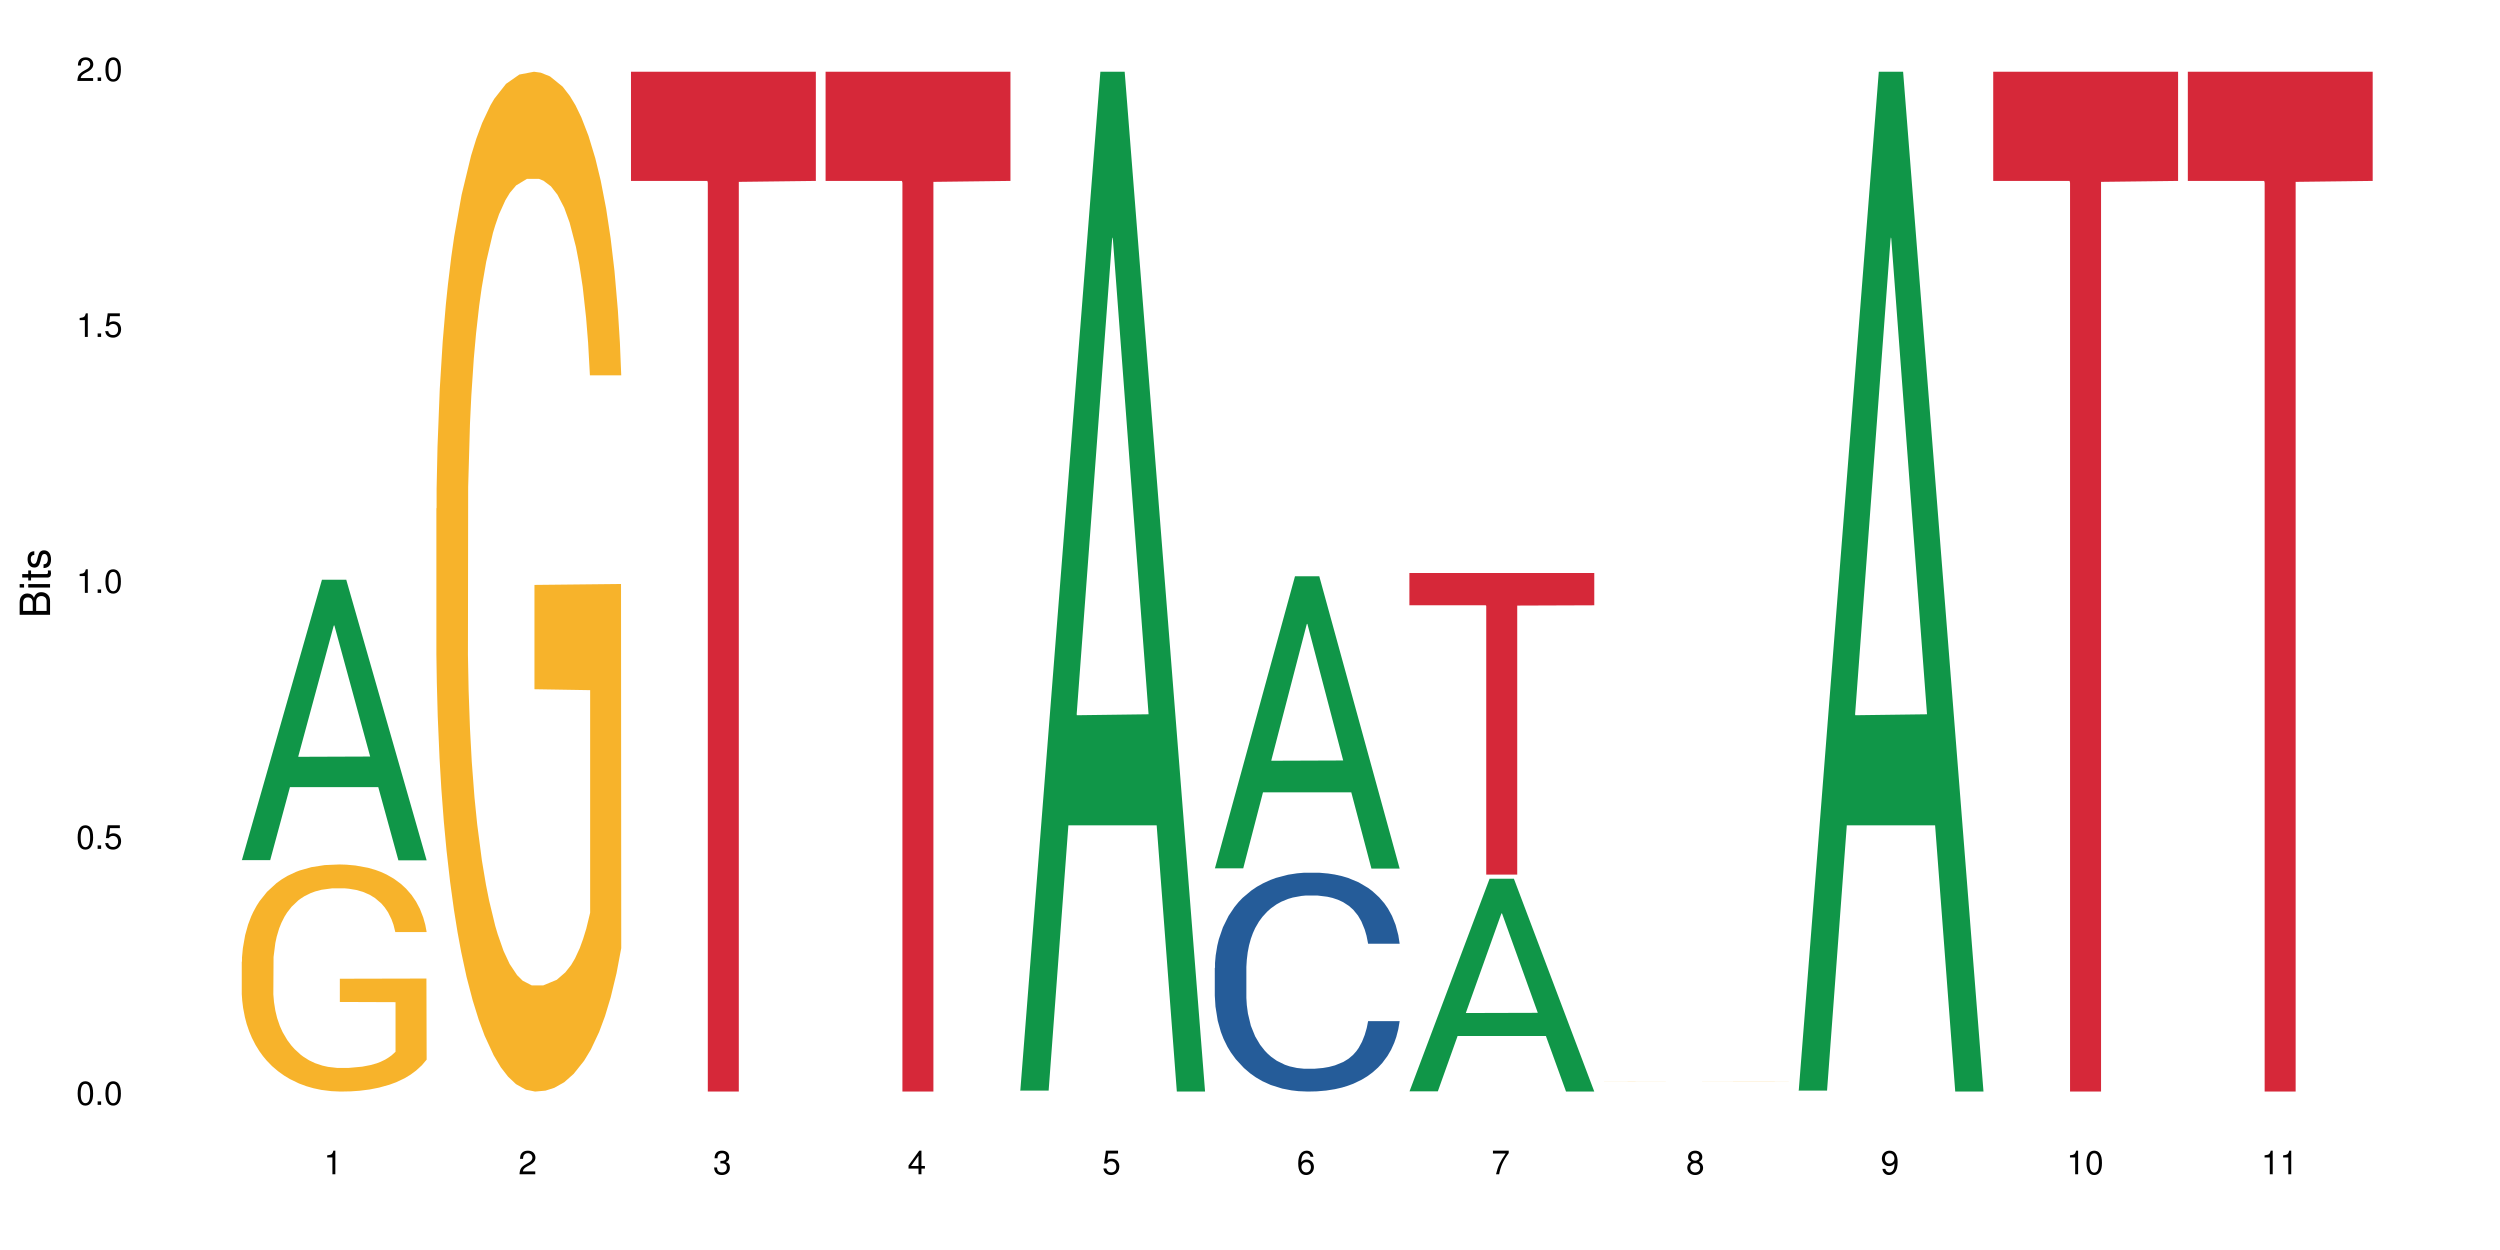 <?xml version="1.0" encoding="UTF-8"?>
<svg xmlns="http://www.w3.org/2000/svg" xmlns:xlink="http://www.w3.org/1999/xlink" width="720pt" height="360pt" viewBox="0 0 720 360" version="1.1">
<defs>
<g>
<symbol overflow="visible" id="glyph0-0">
<path style="stroke:none;" d=""/>
</symbol>
<symbol overflow="visible" id="glyph0-1">
<path style="stroke:none;" d="M 2.641 -6.797 C 2 -6.797 1.422 -6.531 1.078 -6.047 C 0.641 -5.453 0.406 -4.547 0.406 -3.297 C 0.406 -1 1.188 0.219 2.641 0.219 C 4.078 0.219 4.859 -1 4.859 -3.234 C 4.859 -4.562 4.656 -5.438 4.203 -6.047 C 3.844 -6.531 3.281 -6.797 2.641 -6.797 Z M 2.641 -6.047 C 3.547 -6.047 4 -5.125 4 -3.312 C 4 -1.375 3.562 -0.484 2.625 -0.484 C 1.734 -0.484 1.281 -1.422 1.281 -3.281 C 1.281 -5.141 1.734 -6.047 2.641 -6.047 Z M 2.641 -6.047 "/>
</symbol>
<symbol overflow="visible" id="glyph0-2">
<path style="stroke:none;" d="M 1.828 -1 L 0.828 -1 L 0.828 0 L 1.828 0 Z M 1.828 -1 "/>
</symbol>
<symbol overflow="visible" id="glyph0-3">
<path style="stroke:none;" d="M 4.562 -6.797 L 1.062 -6.797 L 0.547 -3.094 L 1.328 -3.094 C 1.719 -3.562 2.047 -3.734 2.578 -3.734 C 3.484 -3.734 4.062 -3.109 4.062 -2.094 C 4.062 -1.125 3.484 -0.531 2.578 -0.531 C 1.828 -0.531 1.375 -0.906 1.188 -1.672 L 0.328 -1.672 C 0.453 -1.109 0.547 -0.844 0.75 -0.594 C 1.125 -0.078 1.828 0.219 2.594 0.219 C 3.969 0.219 4.922 -0.781 4.922 -2.219 C 4.922 -3.562 4.031 -4.484 2.719 -4.484 C 2.25 -4.484 1.859 -4.359 1.469 -4.062 L 1.734 -5.969 L 4.562 -5.969 Z M 4.562 -6.797 "/>
</symbol>
<symbol overflow="visible" id="glyph0-4">
<path style="stroke:none;" d="M 2.484 -4.844 L 2.484 0 L 3.328 0 L 3.328 -6.797 L 2.766 -6.797 C 2.469 -5.75 2.281 -5.609 0.984 -5.453 L 0.984 -4.844 Z M 2.484 -4.844 "/>
</symbol>
<symbol overflow="visible" id="glyph0-5">
<path style="stroke:none;" d="M 4.859 -0.828 L 1.281 -0.828 C 1.359 -1.391 1.672 -1.75 2.5 -2.234 L 3.469 -2.75 C 4.406 -3.266 4.906 -3.969 4.906 -4.812 C 4.906 -5.375 4.672 -5.906 4.266 -6.266 C 3.859 -6.625 3.375 -6.797 2.719 -6.797 C 1.859 -6.797 1.219 -6.5 0.844 -5.922 C 0.609 -5.562 0.5 -5.125 0.484 -4.438 L 1.328 -4.438 C 1.359 -4.906 1.406 -5.188 1.531 -5.406 C 1.75 -5.812 2.188 -6.062 2.703 -6.062 C 3.469 -6.062 4.031 -5.516 4.031 -4.781 C 4.031 -4.25 3.719 -3.797 3.125 -3.438 L 2.234 -2.938 C 0.812 -2.141 0.406 -1.5 0.328 0 L 4.859 0 Z M 4.859 -0.828 "/>
</symbol>
<symbol overflow="visible" id="glyph0-6">
<path style="stroke:none;" d="M 2.125 -3.125 L 2.578 -3.125 C 3.516 -3.125 3.984 -2.703 3.984 -1.891 C 3.984 -1.031 3.469 -0.531 2.578 -0.531 C 1.656 -0.531 1.203 -0.984 1.156 -1.969 L 0.312 -1.969 C 0.344 -1.422 0.438 -1.078 0.609 -0.766 C 0.953 -0.109 1.625 0.219 2.547 0.219 C 3.953 0.219 4.859 -0.609 4.859 -1.906 C 4.859 -2.766 4.516 -3.25 3.703 -3.516 C 4.344 -3.766 4.656 -4.25 4.656 -4.938 C 4.656 -6.109 3.875 -6.797 2.578 -6.797 C 1.203 -6.797 0.484 -6.047 0.453 -4.609 L 1.297 -4.609 C 1.312 -5.016 1.344 -5.25 1.453 -5.453 C 1.641 -5.828 2.062 -6.062 2.594 -6.062 C 3.344 -6.062 3.797 -5.625 3.797 -4.906 C 3.797 -4.422 3.609 -4.141 3.25 -3.984 C 3.016 -3.891 2.719 -3.844 2.125 -3.844 Z M 2.125 -3.125 "/>
</symbol>
<symbol overflow="visible" id="glyph0-7">
<path style="stroke:none;" d="M 3.141 -1.625 L 3.141 0 L 3.984 0 L 3.984 -1.625 L 4.984 -1.625 L 4.984 -2.391 L 3.984 -2.391 L 3.984 -6.797 L 3.359 -6.797 L 0.266 -2.516 L 0.266 -1.625 Z M 3.141 -2.391 L 1 -2.391 L 3.141 -5.359 Z M 3.141 -2.391 "/>
</symbol>
<symbol overflow="visible" id="glyph0-8">
<path style="stroke:none;" d="M 4.781 -5.031 C 4.609 -6.141 3.891 -6.797 2.844 -6.797 C 2.094 -6.797 1.422 -6.438 1.031 -5.828 C 0.609 -5.172 0.406 -4.344 0.406 -3.094 C 0.406 -1.953 0.578 -1.234 0.984 -0.625 C 1.359 -0.078 1.953 0.219 2.703 0.219 C 3.984 0.219 4.922 -0.734 4.922 -2.078 C 4.922 -3.344 4.062 -4.234 2.844 -4.234 C 2.172 -4.234 1.641 -3.969 1.281 -3.469 C 1.281 -5.125 1.828 -6.047 2.797 -6.047 C 3.391 -6.047 3.797 -5.672 3.938 -5.031 Z M 2.734 -3.484 C 3.547 -3.484 4.062 -2.922 4.062 -2 C 4.062 -1.156 3.484 -0.531 2.703 -0.531 C 1.922 -0.531 1.328 -1.188 1.328 -2.047 C 1.328 -2.891 1.906 -3.484 2.734 -3.484 Z M 2.734 -3.484 "/>
</symbol>
<symbol overflow="visible" id="glyph0-9">
<path style="stroke:none;" d="M 4.984 -6.797 L 0.438 -6.797 L 0.438 -5.969 L 4.109 -5.969 C 2.5 -3.656 1.828 -2.234 1.328 0 L 2.219 0 C 2.594 -2.172 3.453 -4.047 4.984 -6.094 Z M 4.984 -6.797 "/>
</symbol>
<symbol overflow="visible" id="glyph0-10">
<path style="stroke:none;" d="M 3.75 -3.578 C 4.453 -4 4.688 -4.344 4.688 -4.984 C 4.688 -6.047 3.844 -6.797 2.641 -6.797 C 1.438 -6.797 0.594 -6.047 0.594 -4.984 C 0.594 -4.359 0.828 -4.016 1.516 -3.578 C 0.734 -3.203 0.359 -2.641 0.359 -1.891 C 0.359 -0.641 1.297 0.219 2.641 0.219 C 3.984 0.219 4.922 -0.641 4.922 -1.875 C 4.922 -2.641 4.531 -3.203 3.75 -3.578 Z M 2.641 -6.047 C 3.359 -6.047 3.812 -5.625 3.812 -4.969 C 3.812 -4.344 3.344 -3.922 2.641 -3.922 C 1.922 -3.922 1.453 -4.344 1.453 -4.984 C 1.453 -5.625 1.922 -6.047 2.641 -6.047 Z M 2.641 -3.203 C 3.484 -3.203 4.062 -2.672 4.062 -1.875 C 4.062 -1.062 3.484 -0.531 2.625 -0.531 C 1.797 -0.531 1.219 -1.078 1.219 -1.875 C 1.219 -2.672 1.797 -3.203 2.641 -3.203 Z M 2.641 -3.203 "/>
</symbol>
<symbol overflow="visible" id="glyph0-11">
<path style="stroke:none;" d="M 0.516 -1.547 C 0.672 -0.438 1.406 0.219 2.438 0.219 C 3.188 0.219 3.859 -0.141 4.266 -0.75 C 4.688 -1.406 4.891 -2.25 4.891 -3.484 C 4.891 -4.625 4.703 -5.359 4.312 -5.953 C 3.938 -6.5 3.344 -6.797 2.594 -6.797 C 1.297 -6.797 0.359 -5.844 0.359 -4.516 C 0.359 -3.25 1.234 -2.344 2.453 -2.344 C 3.094 -2.344 3.562 -2.578 4.016 -3.109 C 4 -1.453 3.469 -0.531 2.5 -0.531 C 1.906 -0.531 1.484 -0.906 1.359 -1.547 Z M 2.578 -6.062 C 3.375 -6.062 3.969 -5.406 3.969 -4.531 C 3.969 -3.688 3.375 -3.094 2.547 -3.094 C 1.734 -3.094 1.234 -3.672 1.234 -4.578 C 1.234 -5.438 1.797 -6.062 2.578 -6.062 Z M 2.578 -6.062 "/>
</symbol>
<symbol overflow="visible" id="glyph1-0">
<path style="stroke:none;" d=""/>
</symbol>
<symbol overflow="visible" id="glyph1-1">
<path style="stroke:none;" d="M 0 -0.953 L 0 -4.891 C 0 -5.719 -0.234 -6.344 -0.734 -6.797 C -1.188 -7.234 -1.812 -7.469 -2.5 -7.469 C -3.547 -7.469 -4.188 -7 -4.625 -5.875 C -4.984 -6.672 -5.641 -7.094 -6.531 -7.094 C -7.156 -7.094 -7.734 -6.859 -8.141 -6.391 C -8.562 -5.938 -8.75 -5.344 -8.75 -4.5 L -8.75 -0.953 Z M -4.984 -2.062 L -7.766 -2.062 L -7.766 -4.219 C -7.766 -4.844 -7.688 -5.203 -7.453 -5.5 C -7.219 -5.812 -6.859 -5.969 -6.375 -5.969 C -5.906 -5.969 -5.531 -5.812 -5.297 -5.5 C -5.062 -5.203 -4.984 -4.844 -4.984 -4.219 Z M -0.984 -2.062 L -4 -2.062 L -4 -4.781 C -4 -5.328 -3.859 -5.688 -3.578 -5.953 C -3.297 -6.219 -2.922 -6.359 -2.484 -6.359 C -2.062 -6.359 -1.688 -6.219 -1.406 -5.953 C -1.109 -5.688 -0.984 -5.328 -0.984 -4.781 Z M -0.984 -2.062 "/>
</symbol>
<symbol overflow="visible" id="glyph1-2">
<path style="stroke:none;" d="M -6.281 -1.797 L -6.281 -0.797 L 0 -0.797 L 0 -1.797 Z M -8.75 -1.797 L -8.75 -0.797 L -7.484 -0.797 L -7.484 -1.797 Z M -8.75 -1.797 "/>
</symbol>
<symbol overflow="visible" id="glyph1-3">
<path style="stroke:none;" d="M -6.281 -3.047 L -6.281 -2.016 L -8.016 -2.016 L -8.016 -1.016 L -6.281 -1.016 L -6.281 -0.172 L -5.469 -0.172 L -5.469 -1.016 L -0.719 -1.016 C -0.078 -1.016 0.281 -1.453 0.281 -2.234 C 0.281 -2.469 0.25 -2.719 0.188 -3.047 L -0.641 -3.047 C -0.609 -2.922 -0.594 -2.766 -0.594 -2.562 C -0.594 -2.141 -0.719 -2.016 -1.156 -2.016 L -5.469 -2.016 L -5.469 -3.047 Z M -6.281 -3.047 "/>
</symbol>
<symbol overflow="visible" id="glyph1-4">
<path style="stroke:none;" d="M -4.531 -5.25 C -5.766 -5.25 -6.469 -4.422 -6.469 -2.969 C -6.469 -1.516 -5.719 -0.562 -4.547 -0.562 C -3.562 -0.562 -3.094 -1.062 -2.734 -2.562 L -2.516 -3.484 C -2.344 -4.188 -2.094 -4.469 -1.625 -4.469 C -1.047 -4.469 -0.641 -3.875 -0.641 -3 C -0.641 -2.453 -0.797 -2 -1.062 -1.75 C -1.25 -1.594 -1.422 -1.531 -1.875 -1.469 L -1.875 -0.406 C -0.422 -0.453 0.281 -1.266 0.281 -2.922 C 0.281 -4.5 -0.5 -5.516 -1.719 -5.516 C -2.656 -5.516 -3.172 -4.984 -3.469 -3.734 L -3.703 -2.766 C -3.891 -1.953 -4.156 -1.609 -4.594 -1.609 C -5.172 -1.609 -5.547 -2.125 -5.547 -2.938 C -5.547 -3.75 -5.203 -4.172 -4.531 -4.203 Z M -4.531 -5.25 "/>
</symbol>
</g>
</defs>
<g id="surface40364">
<rect x="0" y="0" width="720" height="360" style="fill:rgb(100%,100%,100%);fill-opacity:1;stroke:none;"/>
<path style=" stroke:none;fill-rule:nonzero;fill:rgb(6.275%,58.824%,28.235%);fill-opacity:1;" d="M 69.629 247.711 L 69.688 247.633 L 92.723 166.961 L 99.723 166.961 L 122.875 247.785 L 114.738 247.785 L 108.938 226.688 L 83.508 226.688 L 77.82 247.711 L 69.629 247.711 L 85.957 217.961 L 106.605 217.883 L 96.309 180.164 L 96.195 180.09 L 96.082 180.316 L 85.898 217.883 L 85.957 217.961 Z M 69.629 247.711 "/>
<path style=" stroke:none;fill-rule:nonzero;fill:rgb(96.863%,70.196%,16.863%);fill-opacity:1;" d="M 69.629 276.98 L 69.695 276.918 L 69.695 275.723 L 69.953 273.035 L 70.602 269.332 L 71.449 266.285 L 72.355 263.898 L 72.941 262.645 L 73.914 260.852 L 74.758 259.535 L 76.902 256.848 L 79.629 254.34 L 81.121 253.266 L 82.809 252.25 L 85.215 251.113 L 86.316 250.695 L 89.691 249.742 L 93.523 249.145 L 97.746 248.965 L 99.691 249.023 L 102.355 249.262 L 105.992 249.922 L 108.07 250.52 L 109.691 251.113 L 111.379 251.891 L 113.457 253.086 L 115.406 254.52 L 116.965 255.953 L 118.523 257.746 L 119.82 259.656 L 120.926 261.746 L 121.898 264.258 L 122.484 266.348 L 122.875 268.438 L 113.848 268.438 L 113.328 266.348 L 112.742 264.734 L 111.77 262.762 L 110.797 261.328 L 109.82 260.195 L 108.004 258.641 L 106.445 257.684 L 104.496 256.848 L 102.613 256.312 L 100.473 255.953 L 99.172 255.832 L 95.73 255.832 L 92.613 256.25 L 90.797 256.73 L 89.5 257.207 L 87.68 258.105 L 86.578 258.82 L 85.926 259.297 L 83.98 261.148 L 82.68 262.824 L 81.965 263.957 L 81.059 265.75 L 80.406 267.363 L 79.695 269.75 L 79.305 271.543 L 78.785 275.605 L 78.719 286.355 L 78.914 288.625 L 79.305 291.074 L 79.824 293.227 L 80.602 295.496 L 81.383 297.227 L 82.746 299.559 L 83.914 301.109 L 84.824 302.125 L 86.578 303.738 L 87.289 304.277 L 88.98 305.352 L 90.73 306.188 L 92.875 306.902 L 94.5 307.262 L 97.094 307.562 L 100.406 307.562 L 104.305 307.203 L 106.77 306.727 L 108.457 306.246 L 109.562 305.828 L 110.926 305.172 L 111.898 304.574 L 112.809 303.918 L 113.914 302.902 L 113.914 288.625 L 97.875 288.566 L 97.875 281.875 L 122.809 281.816 L 122.875 305.172 L 121.512 306.785 L 119.82 308.336 L 118.199 309.531 L 116.512 310.547 L 114.109 311.684 L 112.16 312.398 L 109.172 313.234 L 106.445 313.773 L 103.59 314.133 L 101.055 314.312 L 98.07 314.371 L 95.406 314.25 L 92.551 313.895 L 90.277 313.414 L 88.199 312.816 L 86.121 312.043 L 83.523 310.785 L 81.836 309.77 L 80.082 308.516 L 78.332 307.023 L 76.773 305.41 L 75.734 304.156 L 74.695 302.723 L 73.59 300.93 L 72.551 298.898 L 71.773 297.047 L 71.059 294.957 L 70.539 292.988 L 70.02 290.301 L 69.758 288.148 L 69.629 286.297 Z M 69.629 276.98 "/>
<path style=" stroke:none;fill-rule:nonzero;fill:rgb(96.863%,70.196%,16.863%);fill-opacity:1;" d="M 125.676 146.461 L 125.742 146.191 L 125.742 140.828 L 126 128.758 L 126.648 112.129 L 127.492 98.449 L 128.402 87.719 L 128.988 82.086 L 129.961 74.039 L 130.805 68.141 L 132.949 56.07 L 135.676 44.805 L 137.168 39.977 L 138.855 35.414 L 141.258 30.32 L 142.363 28.441 L 145.738 24.148 L 149.57 21.469 L 153.793 20.664 L 155.738 20.93 L 158.402 22.004 L 162.039 24.953 L 164.117 27.637 L 165.738 30.32 L 167.426 33.805 L 169.504 39.172 L 171.453 45.609 L 173.012 52.047 L 174.57 60.094 L 175.867 68.676 L 176.973 78.062 L 177.945 89.328 L 178.531 98.715 L 178.918 108.105 L 169.895 108.105 L 169.375 98.715 L 168.789 91.477 L 167.816 82.625 L 166.844 76.188 L 165.867 71.09 L 164.051 64.117 L 162.492 59.824 L 160.543 56.07 L 158.66 53.656 L 156.52 52.047 L 155.219 51.508 L 151.777 51.508 L 148.66 53.387 L 146.844 55.531 L 145.543 57.68 L 143.727 61.703 L 142.621 64.922 L 141.973 67.066 L 140.027 75.383 L 138.727 82.891 L 138.012 87.988 L 137.105 96.035 L 136.453 103.277 L 135.738 114.004 L 135.352 122.051 L 134.832 140.293 L 134.766 188.574 L 134.961 198.766 L 135.352 209.762 L 135.871 219.418 L 136.648 229.609 L 137.43 237.391 L 138.793 247.852 L 139.961 254.824 L 140.871 259.383 L 142.621 266.625 L 143.336 269.039 L 145.023 273.867 L 146.777 277.625 L 148.922 280.844 L 150.543 282.453 L 153.141 283.793 L 156.453 283.793 L 160.348 282.184 L 162.816 280.039 L 164.504 277.891 L 165.609 276.016 L 166.973 273.062 L 167.945 270.383 L 168.855 267.43 L 169.961 262.871 L 169.961 198.766 L 153.922 198.496 L 153.922 168.457 L 178.855 168.188 L 178.918 273.062 L 177.555 280.305 L 175.867 287.281 L 174.246 292.645 L 172.555 297.203 L 170.152 302.301 L 168.207 305.52 L 165.219 309.273 L 162.492 311.688 L 159.637 313.297 L 157.102 314.102 L 154.117 314.371 L 151.453 313.836 L 148.598 312.227 L 146.324 310.078 L 144.246 307.398 L 142.168 303.91 L 139.57 298.277 L 137.883 293.719 L 136.129 288.086 L 134.375 281.379 L 132.816 274.137 L 131.777 268.504 L 130.742 262.066 L 129.637 254.02 L 128.598 244.898 L 127.82 236.586 L 127.105 227.195 L 126.586 218.344 L 126.066 206.277 L 125.805 196.621 L 125.676 188.305 Z M 125.676 146.461 "/>
<path style=" stroke:none;fill-rule:nonzero;fill:rgb(83.922%,15.686%,22.353%);fill-opacity:1;" d="M 181.723 20.664 L 234.965 20.664 L 234.965 52.102 L 212.777 52.379 L 212.777 314.371 L 203.848 314.371 L 203.848 52.652 L 203.719 52.102 L 181.723 52.102 Z M 181.723 20.664 "/>
<path style=" stroke:none;fill-rule:nonzero;fill:rgb(83.922%,15.686%,22.353%);fill-opacity:1;" d="M 237.77 20.664 L 291.012 20.664 L 291.012 52.102 L 268.82 52.379 L 268.82 314.371 L 259.895 314.371 L 259.895 52.652 L 259.766 52.102 L 237.77 52.102 Z M 237.77 20.664 "/>
<path style=" stroke:none;fill-rule:nonzero;fill:rgb(6.275%,58.824%,28.235%);fill-opacity:1;" d="M 293.816 314.094 L 293.871 313.82 L 316.91 20.664 L 323.906 20.664 L 347.059 314.371 L 338.926 314.371 L 333.121 237.703 L 307.695 237.703 L 302.008 314.094 L 293.816 314.094 L 310.141 205.988 L 330.789 205.711 L 320.492 68.648 L 320.379 68.375 L 320.266 69.199 L 310.082 205.711 L 310.141 205.988 Z M 293.816 314.094 "/>
<path style=" stroke:none;fill-rule:nonzero;fill:rgb(6.275%,58.824%,28.235%);fill-opacity:1;" d="M 349.859 250.086 L 349.918 250.004 L 372.957 165.969 L 379.953 165.969 L 403.105 250.164 L 394.973 250.164 L 389.168 228.188 L 363.742 228.188 L 358.051 250.086 L 349.859 250.086 L 366.188 219.094 L 386.836 219.016 L 376.539 179.727 L 376.426 179.645 L 376.312 179.883 L 366.129 219.016 L 366.188 219.094 Z M 349.859 250.086 "/>
<path style=" stroke:none;fill-rule:nonzero;fill:rgb(14.51%,36.078%,60%);fill-opacity:1;" d="M 349.859 278.766 L 349.926 278.711 L 349.926 277.328 L 350.121 275.137 L 350.574 272.371 L 351.031 270.469 L 352.199 267.07 L 353.82 263.789 L 355.512 261.254 L 356.742 259.754 L 357.848 258.602 L 360.379 256.473 L 362.004 255.375 L 363.758 254.398 L 365.898 253.418 L 367.457 252.84 L 370.965 251.918 L 373.562 251.516 L 375.574 251.344 L 379.926 251.344 L 382.523 251.574 L 384.406 251.863 L 386.484 252.324 L 388.234 252.84 L 391.289 254.109 L 394.016 255.723 L 395.25 256.645 L 397.195 258.43 L 398.691 260.156 L 399.73 261.656 L 400.898 263.789 L 401.938 266.379 L 402.715 269.316 L 403.105 271.797 L 394.016 271.797 L 393.559 269.492 L 393.039 267.707 L 392.066 265.344 L 391.094 263.672 L 389.73 262 L 388.496 260.906 L 386.809 259.812 L 385.312 259.121 L 383.754 258.602 L 382.262 258.258 L 379.406 257.91 L 376.094 257.91 L 374.859 258.027 L 372.328 258.488 L 370.965 258.891 L 369.016 259.695 L 367.652 260.445 L 366.027 261.598 L 364.926 262.578 L 363.562 264.074 L 362.586 265.402 L 361.484 267.301 L 360.836 268.742 L 360.25 270.355 L 359.73 272.258 L 359.34 274.273 L 359.082 276.406 L 358.953 278.48 L 358.953 287.41 L 359.082 289.48 L 359.406 291.902 L 360.25 295.418 L 361.484 298.469 L 362.914 300.891 L 364.277 302.617 L 365.055 303.426 L 366.094 304.348 L 367.719 305.5 L 370.055 306.652 L 371.418 307.113 L 373.496 307.574 L 375.641 307.805 L 378.496 307.805 L 381.027 307.574 L 382.715 307.285 L 384.469 306.824 L 386.871 305.844 L 388.367 304.922 L 389.664 303.828 L 390.637 302.734 L 391.289 301.812 L 392.262 300.023 L 393.039 298.066 L 393.625 296.051 L 394.016 294.09 L 403.105 294.09 L 402.715 296.395 L 402.133 298.645 L 401.547 300.312 L 400.637 302.328 L 399.598 304.117 L 398.105 306.133 L 396.871 307.457 L 395.25 308.898 L 393.754 309.992 L 392.133 310.973 L 389.73 312.125 L 388.172 312.699 L 386.484 313.219 L 384.469 313.68 L 381.938 314.082 L 379.211 314.312 L 376.68 314.371 L 373.949 314.254 L 371.938 314.023 L 369.277 313.508 L 365.965 312.469 L 363.562 311.375 L 361.68 310.281 L 360.055 309.129 L 358.238 307.574 L 355.898 305.039 L 354.473 303.078 L 353.496 301.465 L 352.395 299.219 L 351.613 297.203 L 350.707 293.977 L 350.055 289.887 L 349.859 286.719 Z M 349.859 278.766 "/>
<path style=" stroke:none;fill-rule:nonzero;fill:rgb(6.275%,58.824%,28.235%);fill-opacity:1;" d="M 405.906 314.312 L 405.965 314.254 L 429.004 253.066 L 436 253.066 L 459.152 314.371 L 451.016 314.371 L 445.215 298.367 L 419.789 298.367 L 414.098 314.312 L 405.906 314.312 L 422.234 291.75 L 442.883 291.691 L 432.586 263.082 L 432.473 263.027 L 432.359 263.199 L 422.176 291.691 L 422.234 291.75 Z M 405.906 314.312 "/>
<path style=" stroke:none;fill-rule:nonzero;fill:rgb(83.922%,15.686%,22.353%);fill-opacity:1;" d="M 405.906 165.023 L 459.152 165.023 L 459.152 174.324 L 436.961 174.406 L 436.961 251.887 L 428.035 251.887 L 428.035 174.484 L 427.902 174.324 L 405.906 174.324 Z M 405.906 165.023 "/>
<path style=" stroke:none;fill-rule:nonzero;fill:rgb(96.863%,70.196%,16.863%);fill-opacity:1;" d="M 461.953 311.391 L 462.02 311.391 L 462.02 311.387 L 462.277 311.387 L 462.93 311.383 L 463.773 311.383 L 464.68 311.379 L 467.082 311.379 L 469.227 311.375 L 475.137 311.375 L 477.539 311.371 L 503.703 311.371 L 505.781 311.375 L 510.848 311.375 L 512.145 311.379 L 513.25 311.379 L 514.223 311.383 L 515.199 311.383 L 505.07 311.383 L 504.094 311.379 L 500.328 311.379 L 498.77 311.375 L 480.004 311.375 L 478.902 311.379 L 474.289 311.379 L 473.383 311.383 L 472.02 311.383 L 471.629 311.387 L 471.109 311.387 L 471.043 311.395 L 471.238 311.398 L 472.148 311.398 L 472.926 311.402 L 475.07 311.402 L 476.238 311.406 L 481.305 311.406 L 483.059 311.41 L 500.781 311.41 L 501.887 311.406 L 506.238 311.406 L 506.238 311.398 L 490.199 311.398 L 490.199 311.391 L 515.133 311.391 L 515.199 311.406 L 513.836 311.41 L 506.434 311.41 L 504.484 311.414 L 478.445 311.414 L 475.848 311.41 L 470.656 311.41 L 469.098 311.406 L 465.914 311.406 L 464.875 311.402 L 463.383 311.402 L 462.863 311.398 L 462.082 311.398 L 461.953 311.395 Z M 461.953 311.391 "/>
<path style=" stroke:none;fill-rule:nonzero;fill:rgb(6.275%,58.824%,28.235%);fill-opacity:1;" d="M 518 314.094 L 518.059 313.82 L 541.094 20.664 L 548.094 20.664 L 571.246 314.371 L 563.109 314.371 L 557.309 237.703 L 531.879 237.703 L 526.191 314.094 L 518 314.094 L 534.324 205.988 L 554.977 205.711 L 544.68 68.648 L 544.566 68.375 L 544.453 69.199 L 534.27 205.711 L 534.324 205.988 Z M 518 314.094 "/>
<path style=" stroke:none;fill-rule:nonzero;fill:rgb(83.922%,15.686%,22.353%);fill-opacity:1;" d="M 574.047 20.664 L 627.289 20.664 L 627.289 52.102 L 605.102 52.379 L 605.102 314.371 L 596.172 314.371 L 596.172 52.652 L 596.043 52.102 L 574.047 52.102 Z M 574.047 20.664 "/>
<path style=" stroke:none;fill-rule:nonzero;fill:rgb(83.922%,15.686%,22.353%);fill-opacity:1;" d="M 630.094 20.664 L 683.336 20.664 L 683.336 52.102 L 661.148 52.379 L 661.148 314.371 L 652.219 314.371 L 652.219 52.652 L 652.09 52.102 L 630.094 52.102 Z M 630.094 20.664 "/>
<g style="fill:rgb(0%,0%,0%);fill-opacity:1;">
  <use xlink:href="#glyph0-1" x="21.957" y="318.198"/>
  <use xlink:href="#glyph0-2" x="27.291" y="318.198"/>
  <use xlink:href="#glyph0-1" x="29.958" y="318.198"/>
</g>
<g style="fill:rgb(0%,0%,0%);fill-opacity:1;">
  <use xlink:href="#glyph0-1" x="21.957" y="244.476"/>
  <use xlink:href="#glyph0-2" x="27.291" y="244.476"/>
  <use xlink:href="#glyph0-3" x="29.958" y="244.476"/>
</g>
<g style="fill:rgb(0%,0%,0%);fill-opacity:1;">
  <use xlink:href="#glyph0-4" x="21.957" y="170.753"/>
  <use xlink:href="#glyph0-2" x="27.291" y="170.753"/>
  <use xlink:href="#glyph0-1" x="29.958" y="170.753"/>
</g>
<g style="fill:rgb(0%,0%,0%);fill-opacity:1;">
  <use xlink:href="#glyph0-4" x="21.957" y="97.034"/>
  <use xlink:href="#glyph0-2" x="27.291" y="97.034"/>
  <use xlink:href="#glyph0-3" x="29.958" y="97.034"/>
</g>
<g style="fill:rgb(0%,0%,0%);fill-opacity:1;">
  <use xlink:href="#glyph0-5" x="21.957" y="23.312"/>
  <use xlink:href="#glyph0-2" x="27.291" y="23.312"/>
  <use xlink:href="#glyph0-1" x="29.958" y="23.312"/>
</g>
<g style="fill:rgb(0%,0%,0%);fill-opacity:1;">
  <use xlink:href="#glyph0-4" x="93.25" y="338.19"/>
</g>
<g style="fill:rgb(0%,0%,0%);fill-opacity:1;">
  <use xlink:href="#glyph0-5" x="149.297" y="338.19"/>
</g>
<g style="fill:rgb(0%,0%,0%);fill-opacity:1;">
  <use xlink:href="#glyph0-6" x="205.344" y="338.19"/>
</g>
<g style="fill:rgb(0%,0%,0%);fill-opacity:1;">
  <use xlink:href="#glyph0-7" x="261.391" y="338.19"/>
</g>
<g style="fill:rgb(0%,0%,0%);fill-opacity:1;">
  <use xlink:href="#glyph0-3" x="317.438" y="338.19"/>
</g>
<g style="fill:rgb(0%,0%,0%);fill-opacity:1;">
  <use xlink:href="#glyph0-8" x="373.484" y="338.19"/>
</g>
<g style="fill:rgb(0%,0%,0%);fill-opacity:1;">
  <use xlink:href="#glyph0-9" x="429.531" y="338.19"/>
</g>
<g style="fill:rgb(0%,0%,0%);fill-opacity:1;">
  <use xlink:href="#glyph0-10" x="485.574" y="338.19"/>
</g>
<g style="fill:rgb(0%,0%,0%);fill-opacity:1;">
  <use xlink:href="#glyph0-11" x="541.621" y="338.19"/>
</g>
<g style="fill:rgb(0%,0%,0%);fill-opacity:1;">
  <use xlink:href="#glyph0-4" x="595.168" y="338.19"/>
  <use xlink:href="#glyph0-1" x="600.502" y="338.19"/>
</g>
<g style="fill:rgb(0%,0%,0%);fill-opacity:1;">
  <use xlink:href="#glyph0-4" x="651.215" y="338.19"/>
  <use xlink:href="#glyph0-4" x="656.549" y="338.19"/>
</g>
<g style="fill:rgb(0%,0%,0%);fill-opacity:1;">
  <use xlink:href="#glyph1-1" x="14.412" y="178.016"/>
  <use xlink:href="#glyph1-2" x="14.412" y="170.012"/>
  <use xlink:href="#glyph1-3" x="14.412" y="167.348"/>
  <use xlink:href="#glyph1-4" x="14.412" y="164.012"/>
</g>
</g>
</svg>
